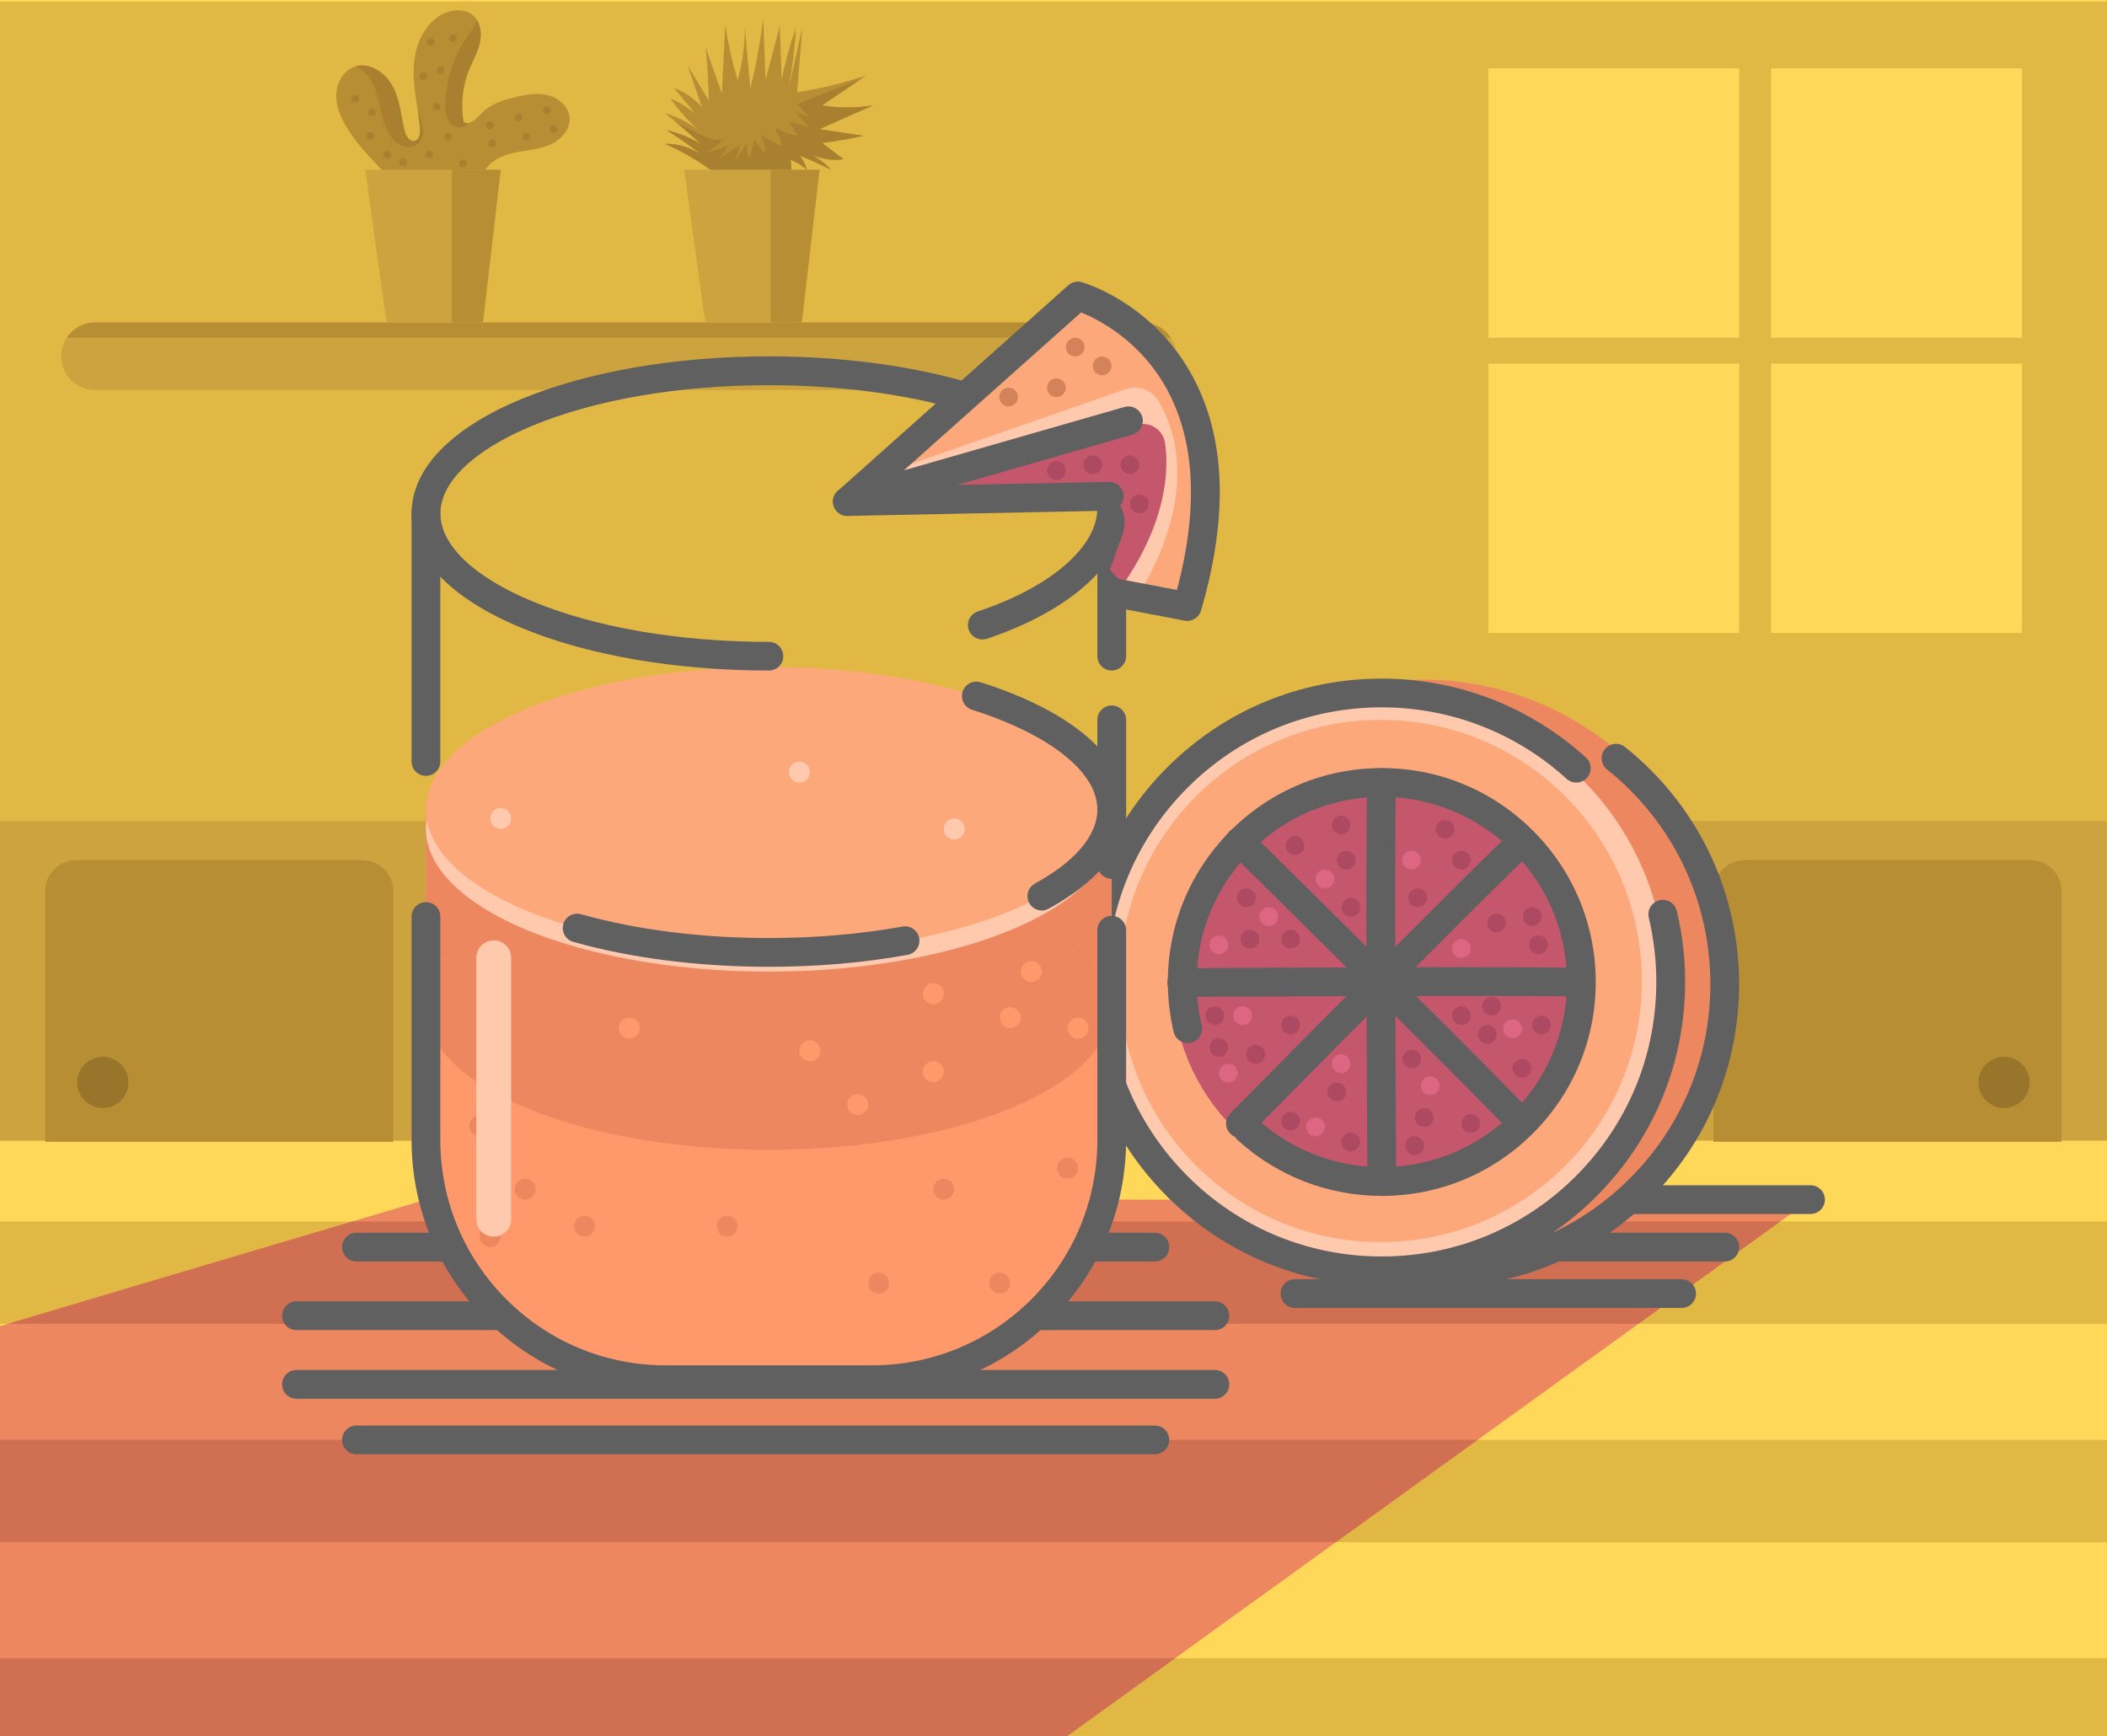 <?xml version="1.0" encoding="utf-8"?>
<!-- Generator: Adobe Illustrator 21.0.0, SVG Export Plug-In . SVG Version: 6.00 Build 0)  -->
<svg version="1.1" id="vv" xmlns="http://www.w3.org/2000/svg" xmlns:xlink="http://www.w3.org/1999/xlink" x="0px" y="0px"
	 viewBox="0 0 2272 1872" style="enable-background:new 0 0 2272 1872;" xml:space="preserve">
<style type="text/css">
	.st0{fill:#FFD85A;}
	.st1{fill:#E2B844;}
	.st2{fill:#CCA33E;}
	.st3{fill:#B78E34;}
	.st4{fill:#99752C;}
	.st5{fill:#ED875F;}
	.st6{fill:#D16F52;}
	.st7{fill:#606060;}
	.st8{fill:#FFC9AE;}
	.st9{fill:#FCA87A;}
	.st10{fill:#C4576C;}
	.st11{fill:#AD4961;}
	.st12{fill:#DD6683;}
	.st13{fill:#FF996C;}
	.st14{fill:#D38259;}
	.st15{fill:#A8802F;}
</style>
<g id="Layer_1_1_">
</g>
<g id="Layer_2">
</g>
<g>
	<rect class="st0" width="2272.5" height="1872"/>
	<g>
		<rect y="1317.3" class="st1" width="2272.5" height="110.3"/>
		<rect y="1552.8" class="st1" width="2272.5" height="110.3"/>
		<rect y="1788.3" class="st1" width="2272.5" height="83.7"/>
	</g>
	<rect x="0" y="1.6" class="st1" width="2272.5" height="1227.6"/>
	<path class="st2" d="M1232.1,347.8H102.4c-20.1,0-36.4,16.3-36.4,36.4l0,0c0,20.1,16.3,36.4,36.4,36.4h1129.7
		c20.1,0,36.4-16.3,36.4-36.4l0,0C1268.5,364.1,1252.2,347.8,1232.1,347.8z"/>
	<path class="st3" d="M1232.1,347.8H102.4c-12.7,0-23.9,6.5-30.4,16.4c172.1,0,904,0,1190.5,0C1256,354.3,1244.8,347.8,1232.1,347.8
		z"/>
	<g>
		<rect y="885.6" class="st2" width="551.2" height="344.6"/>
		<path class="st3" d="M390.7,927.6H82.1c-18.4,0-33.3,14.9-33.3,33.3v270.4H424V960.9C424,942.5,409.1,927.6,390.7,927.6z"/>
		<circle class="st4" cx="110.9" cy="1167.3" r="27.6"/>
	</g>
	<g>
		
			<rect x="1720.6" y="885.6" transform="matrix(-1 -4.489665e-11 4.489665e-11 -1 3992.479 2115.668)" class="st2" width="551.2" height="344.6"/>
		<path class="st3" d="M1881.1,927.6h308.6c18.4,0,33.3,14.9,33.3,33.3v270.4l-375.3,0V960.9
			C1847.8,942.5,1862.7,927.6,1881.1,927.6z"/>
		<circle class="st4" cx="2161" cy="1167.3" r="27.6"/>
	</g>
	<g>
		<path class="st5" d="M0,1430.2c8.4-2.8,459.3-136.5,459.3-136.5h1493L1151.1,1872H0V1430.2z"/>
		<g>
			<path class="st6" d="M1919.6,1317.3H379.8C263,1351.9,54,1414,8.7,1427.6h1758.1L1919.6,1317.3z"/>
			<polygon class="st6" points="0,1663.1 1440.5,1663.1 1593.3,1552.8 0,1552.8 			"/>
			<polygon class="st6" points="0,1872 1151.1,1872 1267,1788.3 0,1788.3 			"/>
		</g>
		<g>
			<g>
				<path class="st7" d="M1952.3,1309.2h-239c-8.6,0-15.5-6.9-15.5-15.5s6.9-15.5,15.5-15.5h239c8.6,0,15.5,6.9,15.5,15.5
					S1960.8,1309.2,1952.3,1309.2z"/>
			</g>
			<g>
				<g>
					
						<ellipse transform="matrix(1 -2.359939e-02 2.359939e-02 1 -24.539 36.487)" class="st5" cx="1533.6" cy="1057.9" rx="325.2" ry="325.2"/>
				</g>
				<g>
					<circle class="st8" cx="1488.8" cy="1057.9" r="307.3"/>
				</g>
				<g>
					<circle class="st9" cx="1488.8" cy="1057.9" r="281.6"/>
				</g>
				<g>
					<circle class="st10" cx="1488.8" cy="1057.9" r="224.5"/>
				</g>
				<g>
					<g>
						<path class="st7" d="M1490,1386.2c-87.4,0-169.6-34-231.4-95.8c-61.8-61.8-95.8-144-95.8-231.4c0-87.4,34-169.6,95.8-231.4
							s144-95.8,231.4-95.8c81.7,0,159.9,30.3,220.2,85.2c6.3,5.8,6.8,15.6,1,21.9c-5.8,6.3-15.6,6.8-21.9,1
							c-54.6-49.7-125.4-77.1-199.4-77.1c-79.1,0-153.5,30.8-209.4,86.7c-55.9,55.9-86.7,130.3-86.7,209.4
							c0,79.1,30.8,153.5,86.7,209.4c55.9,55.9,130.3,86.7,209.4,86.7s153.5-30.8,209.4-86.7s86.7-130.3,86.7-209.4
							c0-23.4-2.7-46.7-8.1-69.3c-2-8.3,3.1-16.7,11.5-18.7c8.3-2,16.7,3.1,18.7,11.5c6,24.9,9,50.6,9,76.5
							c0,87.4-34,169.6-95.8,231.4C1659.5,1352.2,1577.3,1386.2,1490,1386.2z"/>
					</g>
					<g>
						<path class="st7" d="M1490,1289.7c-57.6,0-112.7-21.3-155.3-60.1c-6.3-5.8-6.8-15.6-1-21.9c5.8-6.3,15.6-6.8,21.9-1
							c36.8,33.5,84.6,52,134.4,52c110.1,0,199.7-89.6,199.7-199.7c0-110.1-89.6-199.7-199.7-199.7c-110.1,0-199.7,89.6-199.7,199.7
							c0,15.8,1.8,31.5,5.5,46.7c2,8.3-3.1,16.7-11.5,18.7c-8.3,2-16.7-3.1-18.7-11.5c-4.2-17.6-6.3-35.7-6.3-53.9
							c0-61.6,24-119.5,67.6-163.1s101.5-67.6,163.1-67.6s119.5,24,163.1,67.6s67.6,101.5,67.6,163.1s-24,119.5-67.6,163.1
							S1551.6,1289.7,1490,1289.7z"/>
					</g>
					<g>
						<path class="st7" d="M1548.2,1388.4c-8.6,0-15.5-6.9-15.5-15.5s6.9-15.5,15.5-15.5c79.1,0,153.5-30.8,209.4-86.7
							c55.9-55.9,86.7-130.3,86.7-209.4c0-90.5-40.6-174.9-111.4-231.5c-6.7-5.3-7.8-15.1-2.4-21.8c5.3-6.7,15.1-7.8,21.8-2.4
							c78.2,62.5,123,155.7,123,255.7c0,87.4-34,169.6-95.8,231.4C1717.7,1354.3,1635.6,1388.4,1548.2,1388.4z"/>
					</g>
					<g>
						<path class="st7" d="M1490,1289.7c-8.5,0-15.4-6.9-15.5-15.4c-0.4-69.1-2.4-414.5,0.2-432.6c1.2-8.5,9.1-14.4,17.5-13.1
							c8.4,1.2,14.3,9,13.2,17.4c-1.7,15.9-0.9,264.7,0.1,428.1C1505.5,1282.7,1498.6,1289.7,1490,1289.7
							C1490,1289.7,1490,1289.7,1490,1289.7z"/>
					</g>
					<g>
						<path class="st7" d="M1704.6,1075.1c-0.7,0-1.4,0-2.1-0.1c-15.9-1.7-264.7-0.9-428.1,0.1c0,0-0.1,0-0.1,0
							c-8.5,0-15.4-6.9-15.5-15.4c-0.1-8.6,6.8-15.5,15.4-15.6c69.1-0.4,414.5-2.4,432.6,0.2c8.5,1.2,14.4,9.1,13.1,17.5
							C1718.8,1069.6,1712.2,1075.1,1704.6,1075.1z"/>
					</g>
					<g>
						<path class="st7" d="M1337.6,1227.1c-3.9,0-7.9-1.5-10.9-4.5c-6.1-6-6.2-15.8-0.1-21.9c48.5-49.1,291.4-294.8,306-305.8
							c6.8-5.1,16.6-3.7,21.7,3.1c5.1,6.8,3.8,16.5-3,21.6c-12.5,10-187.8,186.5-302.6,302.8
							C1345.6,1225.6,1341.6,1227.1,1337.6,1227.1z"/>
					</g>
					<g>
						<path class="st7" d="M1641.1,1227.1c-4.7,0-9.3-2.1-12.4-6.1c-10-12.5-186.5-187.8-302.8-302.6c-6.1-6-6.2-15.8-0.1-21.9
							s15.8-6.2,21.9-0.1c49.1,48.5,294.8,291.4,305.8,306c5.1,6.8,3.7,16.6-3.1,21.7C1647.6,1226.1,1644.4,1227.1,1641.1,1227.1z"
							/>
					</g>
				</g>
				<g>
					<circle class="st11" cx="1652.1" cy="988.4" r="10.1"/>
				</g>
				<g>
					<circle class="st11" cx="1658.9" cy="1018.9" r="10.1"/>
				</g>
				<g>
					<circle class="st11" cx="1396.4" cy="911.9" r="10.1"/>
				</g>
				<g>
					<circle class="st12" cx="1314.3" cy="1018.9" r="10.1"/>
				</g>
				<g>
					<circle class="st12" cx="1339.9" cy="1095.3" r="10.1"/>
				</g>
				<g>
					<circle class="st11" cx="1310" cy="1095.3" r="10.1"/>
				</g>
				<g>
					<circle class="st11" cx="1391.7" cy="1105.4" r="10.1"/>
				</g>
				<g>
					<circle class="st11" cx="1441.5" cy="1177.5" r="10.1"/>
				</g>
				<g>
					<circle class="st11" cx="1525.6" cy="1235.5" r="10.1"/>
				</g>
				<g>
					<circle class="st12" cx="1418.6" cy="1215.2" r="10.1"/>
				</g>
				<g>
					<circle class="st11" cx="1456.4" cy="1231.4" r="10.1"/>
				</g>
				<g>
					<circle class="st12" cx="1542.2" cy="1170.8" r="10.1"/>
				</g>
				<g>
					<circle class="st11" cx="1641.1" cy="1152.2" r="10.1"/>
				</g>
				<g>
					<circle class="st11" cx="1608.4" cy="1085.1" r="10.1"/>
				</g>
				<g>
					<circle class="st11" cx="1522.5" cy="1142.1" r="10.1"/>
				</g>
				<g>
					<circle class="st11" cx="1585.9" cy="1211.6" r="10.1"/>
				</g>
				<g>
					<circle class="st11" cx="1662.2" cy="1105.4" r="10.1"/>
				</g>
				<g>
					<circle class="st11" cx="1575.8" cy="1095.3" r="10.1"/>
				</g>
				<g>
					<circle class="st11" cx="1603.7" cy="1115.5" r="10.1"/>
				</g>
				<g>
					<circle class="st12" cx="1631" cy="1109.4" r="10.1"/>
				</g>
				<g>
					<circle class="st11" cx="1535.8" cy="1205.1" r="10.1"/>
				</g>
				<g>
					<circle class="st11" cx="1314.3" cy="1129.6" r="10.1"/>
				</g>
				<g>
					<circle class="st11" cx="1354" cy="1137" r="10.1"/>
				</g>
				<g>
					<circle class="st11" cx="1391.7" cy="1209" r="10.1"/>
				</g>
				<g>
					<circle class="st12" cx="1446.2" cy="1147.1" r="10.1"/>
				</g>
				<g>
					<circle class="st12" cx="1324.4" cy="1157.3" r="10.1"/>
				</g>
				<g>
					<circle class="st11" cx="1558.3" cy="894.4" r="10.1"/>
				</g>
				<g>
					<circle class="st12" cx="1522" cy="927.6" r="10.1"/>
				</g>
				<g>
					<circle class="st11" cx="1575.8" cy="927.6" r="10.1"/>
				</g>
				<g>
					<circle class="st12" cx="1428.7" cy="947.8" r="10.1"/>
				</g>
				<g>
					<circle class="st11" cx="1456.8" cy="978.3" r="10.1"/>
				</g>
				<g>
					<circle class="st11" cx="1451.6" cy="927.6" r="10.1"/>
				</g>
				<g>
					<circle class="st11" cx="1343.9" cy="968.2" r="10.1"/>
				</g>
				<g>
					<circle class="st11" cx="1391.7" cy="1012.8" r="10.1"/>
				</g>
				<g>
					<circle class="st11" cx="1347.8" cy="1012.8" r="10.1"/>
				</g>
				<g>
					<circle class="st12" cx="1368" cy="988.4" r="10.1"/>
				</g>
				<g>
					<circle class="st11" cx="1446.2" cy="889.7" r="10.1"/>
				</g>
				<g>
					<circle class="st11" cx="1528.7" cy="968.2" r="10.1"/>
				</g>
				<g>
					<circle class="st11" cx="1613.8" cy="995.3" r="10.1"/>
				</g>
				<g>
					<circle class="st12" cx="1575.8" cy="1022.9" r="10.1"/>
				</g>
			</g>
			<g>
				<g>
					<g>
						<path class="st7" d="M1245.3,1360.4H384.4c-8.6,0-15.5-6.9-15.5-15.5s6.9-15.5,15.5-15.5h860.9c8.6,0,15.5,6.9,15.5,15.5
							S1253.9,1360.4,1245.3,1360.4z"/>
					</g>
					<g>
						<path class="st7" d="M1310,1434.4H319.7c-8.6,0-15.5-6.9-15.5-15.5s6.9-15.5,15.5-15.5H1310c8.6,0,15.5,6.9,15.5,15.5
							S1318.6,1434.4,1310,1434.4z"/>
					</g>
					<g>
						<g>
							<path class="st13" d="M459.3,872.2v329.1c0,190.1,131.4,278.4,293.5,278.4h152.5c162.1,0,293.5-81.5,293.5-278.4V854.2"/>
						</g>
						<g>
							<ellipse class="st5" cx="829" cy="1086.1" rx="369.7" ry="153.9"/>
						</g>
						<g>
							<path class="st5" d="M459.3,872.2v213.9c0-85,165.5-153.9,369.7-153.9s369.7,68.9,369.7,153.9V854.2L459.3,872.2z"/>
						</g>
						<g>
							<ellipse class="st8" cx="829" cy="893.9" rx="369.7" ry="153.9"/>
						</g>
						<g>
							<ellipse class="st9" cx="829" cy="873.2" rx="369.7" ry="153.9"/>
						</g>
						<g>
							<path class="st7" d="M829,1042.6c-75.5,0-148.4-9.3-210.9-26.9c-8.2-2.3-13-10.9-10.7-19.1c2.3-8.2,10.9-13,19.1-10.7
								c59.8,16.8,129.8,25.7,202.5,25.7c50.1,0,98.6-4.2,144.2-12.4c8.4-1.5,16.5,4.1,18,12.5c1.5,8.4-4.1,16.5-12.5,18
								C931.4,1038.3,881,1042.6,829,1042.6z"/>
						</g>
						<g>
							<path class="st7" d="M1123.4,981.9c-5.5,0-10.8-2.9-13.6-8.1c-4.1-7.5-1.3-16.9,6.2-21c43.4-23.7,67.3-52,67.3-79.6
								c0-19.6-11.5-38.9-34.1-57.5c-23.6-19.4-58.6-36.8-101.1-50.3c-8.2-2.6-12.7-11.3-10.1-19.5s11.3-12.7,19.5-10.1
								c99.7,31.6,156.8,81.6,156.8,137.3c0,27.9-14.5,69.1-83.5,106.8C1128.4,981.2,1125.9,981.9,1123.4,981.9z"/>
						</g>
						<g>
							<path class="st7" d="M459.3,836.7c-8.6,0-15.5-6.9-15.5-15.5V553.7c0-8.6,6.9-15.5,15.5-15.5s15.5,6.9,15.5,15.5v267.6
								C474.8,829.8,467.9,836.7,459.3,836.7z"/>
						</g>
						<g>
							<path class="st7" d="M940.1,1503.4H718c-73.2,0-142.1-28.5-193.9-80.3c-51.8-51.8-80.3-120.6-80.3-193.9V988.4
								c0-8.6,6.9-15.5,15.5-15.5s15.5,6.9,15.5,15.5v240.8c0,65,25.3,126,71.2,172c45.9,45.9,107,71.2,172,71.2h222.1
								c65,0,126-25.3,172-71.2c45.9-45.9,71.2-107,71.2-172v-226c0-8.6,6.9-15.5,15.5-15.5s15.5,6.9,15.5,15.5v226
								c0,73.2-28.5,142.1-80.3,193.9C1082.2,1474.9,1013.3,1503.4,940.1,1503.4z"/>
						</g>
						<g>
							<path class="st7" d="M1198.8,947.7c-8.6,0-15.5-6.9-15.5-15.5V776.3c0-8.6,6.9-15.5,15.5-15.5s15.5,6.9,15.5,15.5v155.9
								C1214.3,940.7,1207.3,947.7,1198.8,947.7z"/>
						</g>
						<g>
							<path class="st7" d="M1198.8,723.1c-8.6,0-15.5-6.9-15.5-15.5V537.7c0-8.6,6.9-15.5,15.5-15.5s15.5,6.9,15.5,15.5v169.9
								C1214.3,716.1,1207.3,723.1,1198.8,723.1z"/>
						</g>
						<g>
							<path class="st7" d="M1059.2,689.6c-6.5,0-12.6-4.1-14.7-10.6c-2.7-8.1,1.7-16.9,9.8-19.6c39.8-13.2,73.1-31.1,96.2-51.8
								c21.4-19.2,32.7-39.6,32.7-58.9c0-8.6,6.9-15.5,15.5-15.5s15.5,6.9,15.5,15.5c0,55.7-57.5,109.4-150.2,140.2
								C1062.5,689.4,1060.8,689.6,1059.2,689.6z"/>
						</g>
						<g>
							<path class="st7" d="M829,723.1c-100.8,0-195.7-16.4-267.4-46.3c-76-31.6-117.8-75.4-117.8-123.1s41.8-91.5,117.8-123.1
								c71.7-29.8,166.6-46.3,267.4-46.3c77.6,0,152.2,9.8,215.8,28.3c8.2,2.4,12.9,11,10.6,19.2c-2.4,8.2-11,12.9-19.2,10.6
								c-60.8-17.7-132.4-27-207.1-27c-96.8,0-187.5,15.6-255.5,43.9c-62.8,26.1-98.7,60.6-98.7,94.5s36,68.4,98.7,94.5
								c68,28.3,158.7,43.9,255.5,43.9c8.6,0,15.5,6.9,15.5,15.5S837.6,723.1,829,723.1z"/>
						</g>
						<g>
							<line class="st13" x1="1198.8" y1="854.2" x2="459.3" y2="872.2"/>
						</g>
						<g>
							<circle class="st5" cx="566.3" cy="1282.4" r="11.3"/>
						</g>
						<g>
							<circle class="st5" cx="528.6" cy="1333.6" r="11.3"/>
						</g>
						<g>
							<circle class="st5" cx="630.4" cy="1322.3" r="11.3"/>
						</g>
						<g>
							<circle class="st5" cx="784.1" cy="1322.3" r="11.3"/>
						</g>
						<g>
							<circle class="st5" cx="947.5" cy="1383.7" r="11.3"/>
						</g>
						<g>
							<circle class="st5" cx="1078.1" cy="1383.7" r="11.3"/>
						</g>
						<g>
							<circle class="st5" cx="1017.7" cy="1282.4" r="11.3"/>
						</g>
						<g>
							<circle class="st13" cx="1089.4" cy="1097.4" r="11.3"/>
						</g>
						<g>
							<circle class="st13" cx="678.5" cy="1108.7" r="11.3"/>
						</g>
						<g>
							<circle class="st13" cx="1162.4" cy="1108.7" r="11.3"/>
						</g>
						<g>
							<circle class="st13" cx="873.3" cy="1133.1" r="11.3"/>
						</g>
						<g>
							<circle class="st8" cx="1029" cy="893.9" r="11.3"/>
						</g>
						<g>
							<circle class="st8" cx="539.9" cy="882.6" r="11.3"/>
						</g>
						<g>
							<circle class="st8" cx="862" cy="832.6" r="11.3"/>
						</g>
						<g>
							<circle class="st13" cx="1112.1" cy="1047.8" r="11.3"/>
						</g>
						<g>
							<circle class="st13" cx="1006.4" cy="1155.7" r="11.3"/>
						</g>
						<g>
							<circle class="st13" cx="924.9" cy="1191.2" r="11.3"/>
						</g>
						<g>
							<circle class="st13" cx="1006.4" cy="1071.6" r="11.3"/>
						</g>
						<g>
							<circle class="st5" cx="1151.1" cy="1259.8" r="11.3"/>
						</g>
						<g>
							<circle class="st5" cx="517.3" cy="1213.8" r="11.3"/>
						</g>
						<g>
							<path class="st8" d="M532.4,1014.1L532.4,1014.1c-10.4,0-18.8,8.4-18.8,18.8v281.9c0,10.4,8.4,18.8,18.8,18.8h0
								c10.4,0,18.8-8.4,18.8-18.8v-281.9C551.2,1022.5,542.8,1014.1,532.4,1014.1z"/>
						</g>
					</g>
					<g>
						<path class="st7" d="M1310,1508.4H319.7c-8.6,0-15.5-6.9-15.5-15.5s6.9-15.5,15.5-15.5H1310c8.6,0,15.5,6.9,15.5,15.5
							S1318.6,1508.4,1310,1508.4z"/>
					</g>
					<g>
						<path class="st7" d="M1245.3,1568.3H384.4c-8.6,0-15.5-6.9-15.5-15.5s6.9-15.5,15.5-15.5h860.9c8.6,0,15.5,6.9,15.5,15.5
							S1253.9,1568.3,1245.3,1568.3z"/>
					</g>
				</g>
				<g>
					<g>
						<path class="st9" d="M939.7,534l222.6-210.4c0,0,200.7,80.3,117.8,334.8l-50.4-9.6l-31-33.1l13.1-36
							c11.2-30.7-12-54-44.6-53.4L939.7,534z"/>
					</g>
					<g>
						<g>
							<path class="st8" d="M1249.4,432.7c-7.2-12.2-22.1-17.6-35.5-13l-242.5,84.4L939.7,534l227.5-7.6
								c32.7-0.7,55.8,22.7,44.6,53.4l-13.1,36l27,28.8C1291.8,536.6,1268.6,465.2,1249.4,432.7z"/>
						</g>
						<g>
							<path class="st10" d="M1256.3,477.9c-2-14.1-15.7-23.4-29.5-20l-283.5,69.4l-5.6,5.3l227.5-7.6c32.7-0.7,55.8,22.7,44.6,53.4
								l-13.1,36l14.6,15.6C1258,561.8,1260.5,507.8,1256.3,477.9z"/>
						</g>
						<g>
							<path class="st7" d="M1280.2,669.6c-1,0-1.9-0.1-2.9-0.3l-81.4-15.5c-8.4-1.6-13.9-9.7-12.3-18.1c1.6-8.4,9.7-13.9,18.1-12.3
								l67.4,12.8c14.7-55.3,18.7-105.1,11.9-148.2c-5.8-36.5-19.3-68.4-40.3-94.7c-27.2-34.2-60.2-50.4-74.9-56.4L955.3,524.5
								l240.5-4.8c8.5-0.2,15.6,6.6,15.8,15.2c0.2,8.6-6.6,15.6-15.2,15.8L914,556.4c-6.5,0.1-12.4-3.8-14.7-9.8
								c-2.4-6-0.7-12.9,4.1-17.2L1152,307.6c4-3.5,9.5-4.8,14.6-3.3c3.1,0.9,75.7,22.3,118.5,99.9c36.6,66.3,39.9,151.8,10,254.2
								C1293.1,665.1,1286.9,669.6,1280.2,669.6z"/>
						</g>
						<g>
							<path class="st7" d="M913.6,556.4c-6.7,0-12.9-4.4-14.9-11.2c-2.4-8.2,2.4-16.8,10.6-19.2l303.2-87.1
								c8.2-2.4,16.8,2.4,19.2,10.6c2.4,8.2-2.4,16.8-10.6,19.2l-303.2,87.1C916.5,556.2,915,556.4,913.6,556.4z"/>
						</g>
						<g>
							<circle class="st11" cx="1218.5" cy="501.2" r="10.1"/>
						</g>
						<g>
							<circle class="st11" cx="1228.6" cy="543.5" r="10.1"/>
						</g>
						<g>
							<circle class="st11" cx="1178.3" cy="501.2" r="10.1"/>
						</g>
						<g>
							<circle class="st14" cx="1188.4" cy="394.6" r="10.1"/>
						</g>
						<g>
							<circle class="st14" cx="1159.4" cy="374.3" r="10.1"/>
						</g>
						<g>
							<circle class="st14" cx="1139.1" cy="418.1" r="10.1"/>
						</g>
						<g>
							<circle class="st14" cx="1087.6" cy="428.2" r="10.1"/>
						</g>
						<g>
							<circle class="st11" cx="1139.1" cy="507.5" r="10.1"/>
						</g>
					</g>
				</g>
			</g>
			<g>
				<path class="st7" d="M1813.3,1410.5h-416.9c-8.6,0-15.5-6.9-15.5-15.5s6.9-15.5,15.5-15.5h416.9c8.6,0,15.5,6.9,15.5,15.5
					S1821.9,1410.5,1813.3,1410.5z"/>
			</g>
			<g>
				<path class="st7" d="M1859.9,1360.4h-239c-8.6,0-15.5-6.9-15.5-15.5s6.9-15.5,15.5-15.5h239c8.6,0,15.5,6.9,15.5,15.5
					S1868.4,1360.4,1859.9,1360.4z"/>
			</g>
		</g>
	</g>
	<g>
		<rect x="1604.9" y="73.7" class="st0" width="270.5" height="290.5"/>
		<rect x="1909.8" y="73.7" class="st0" width="270.5" height="290.5"/>
		<rect x="1604.9" y="392.1" class="st0" width="270.5" height="290.5"/>
		<rect x="1909.8" y="392.1" class="st0" width="270.5" height="290.5"/>
	</g>
	<g>
		<path class="st3" d="M778.4,192.5c-18.7-15.1-39.3-27.7-61.3-37.4c14.5-0.1,29,4.5,40.8,12.9c-12.5-9.9-25.5-19.1-39-27.5
			c13.2,3,25.9,8.2,37.5,15.3c-12.9-11.6-26-22.9-39.4-33.9c12.5,3.7,24.3,9.6,34.7,17.3c-10.6-9.9-20.2-20.8-28.6-32.7
			c9.7,3.9,18.7,9.4,26.7,16.2c-7.6-9.2-15.2-18.5-22.9-27.7c11.5,4.1,21.9,11.3,29.9,20.5c-5.1-15-10.3-30-15.4-45
			c7.6,12.6,15.3,25.2,22.9,37.9c-0.4-19.2-1.5-38.5-3.5-57.6c5.9,16.7,11.7,33.4,17.6,50.1c1.2-24.7,2.4-49.3,3.6-74
			c3.1,20.1,7.6,40,13.4,59.5c5.3-18.7,7.9-38.1,7.7-57.5c2,22.2,4,44.3,6,66.5c6.1-24.8,10.7-50,13.9-75.3c0.8,22,1.7,44,2.5,65.9
			c5.1-19.4,10.2-38.8,15.4-58.2c0.7,19.4,1.4,38.9,2,58.3c3.7-19.1,8.8-37.8,15.5-56.1c-1.3,21.5-3.9,42.9-7.7,64.1
			c4.9-21.8,9.8-43.6,14.6-65.4c-1.9,23.6-3.9,47.2-5.8,70.8c25.3-3.9,50.3-10,74.5-18.2c-16,10.9-32,21.8-48,32.7
			c18.1,2.8,36.7,2.8,54.8-0.1c-19.2,8.5-38.4,17-57.6,25.6c15.8,2.4,31.6,4.8,47.4,7.2c-14.7,3.2-29.5,5.7-44.5,7.7
			c7.7,5.8,15.3,11.6,23,17.5c-11.7,1.7-23.9-0.2-34.6-5.3c7.8,4.4,15,10,21.1,16.5c-10.9-5.5-22-10.6-33.3-15.1
			c3.2,4.7,5.7,9.8,7.5,15.1c-5.3-4.4-11.2-8.1-17.5-10.9c0.3,6.7,0.7,13.4,1,20c0.1,1.5,0.1,3.1-1,4.2c-0.8,0.8-2.1,1-3.3,1.1
			c-20.4,2.3-40.7,4.5-61.1,6.8C782.6,201.4,783.4,196.5,778.4,192.5z"/>
		<path class="st15" d="M872.4,126.1c-4.9-1.8-9.8-3.5-14.8-5.3c5,5.5,10,11,15,16.4c-7.4-2.1-14.8-4.2-22.2-6.3
			c3.4,5.2,6.7,10.5,10.1,15.7c-8.8-2-17.3-5-25.4-8.9c3.7,6.2,6.5,13,8.4,19.9c-8-3.2-15.7-7.4-22.8-12.4c2.5,6.4,4.2,13.2,4.9,20
			c-4.7-4.1-8.8-9-11.8-14.4c-1.9,7-3.8,14-5.8,20.9c-2-5.7-2.9-11.8-2.5-17.8c-4.3,6.9-8.6,13.7-13,20.6c1.9-6.1,3.8-12.2,5.6-18.3
			c-7.3,4.8-14.5,9.6-21.8,14.4c3.3-4.7,6.7-9.4,10-14.1c-8.1,3.6-16.5,6.3-25.1,8.2c7.8-4.8,15.1-10.3,21.8-16.5
			c-6.9,5.6-17.1,1.9-25.1-2c-9.4-4.6-18.7-9.1-28.1-13.7c9,7.6,17.9,15.3,26.6,23.2c-11.5-7.1-24.2-12.3-37.5-15.3
			c13.5,8.5,26.5,17.6,39,27.5c-11.8-8.5-26.3-13.1-40.8-12.9c21.9,9.7,42.6,22.3,61.3,37.4c5,4,4.2,8.9,10,11.6
			c20.4-2.3,40.7-4.5,61.1-6.8c1.2-0.1,2.4-0.3,3.3-1.1c1.1-1,1-2.7,1-4.2c-0.3-6.7-0.7-13.4-1-20c6.3,2.8,12.2,6.5,17.5,10.9
			c-1.8-5.3-4.4-10.4-7.5-15.1c11.3,4.5,22.4,9.6,33.3,15.1c-6.1-6.5-13.3-12.1-21.1-16.5c10.7,5.1,22.9,7,34.6,5.3
			c-7.7-5.8-15.3-11.6-23-17.5c14.9-1.9,29.8-4.5,44.5-7.7c-15.8-2.4-31.6-4.8-47.4-7.2c19.2-8.5,38.4-17,57.6-25.6
			c-18.1,2.9-36.7,2.9-54.8,0.1c13.9-9.5,27.9-19,41.8-28.5c-23,9.1-46.1,18.1-69.1,27.2C863.7,116.7,868.3,121.2,872.4,126.1z"/>
		<g>
			<polygon class="st2" points="864.6,347.8 760.5,347.8 737.7,183.1 883.7,183.1 			"/>
			<path class="st3" d="M883.7,183.1H831c0,39.7,0,120.1,0,164.7h33.5L883.7,183.1z"/>
		</g>
	</g>
	<g>
		<path class="st3" d="M375.5,140c-7-11.1-12.9-23.5-12.9-36.6c0-13.1,7.1-26.9,19.5-31.4c15.6-5.6,32.9,5.7,40.9,20.2
			s9.5,31.5,13,47.7c1.3,5.9,5.1,13.2,11,12c5.7-1.2,6.5-8.8,5.9-14.6c-2.6-23.1-8.5-46.1-6.5-69.3c2-23.2,14.2-47.6,36.2-55
			c9.3-3.1,20.4-2.7,27.7,3.8c8.1,7.1,9.5,19.3,7,29.8s-8,19.9-11.9,29.8c-6.9,17.4-8.8,36.7-5.6,55.1c6.8,4.6,14.5-4.1,20.2-10
			c9-9.3,22-13.3,34.5-16.4c11.8-2.9,24.2-5.3,36-2.5c11.8,2.8,22.9,12.3,23.7,24.4c0.9,12.8-9.5,24-21.3,29.1
			c-11.7,5.1-24.9,5.8-37.4,8.4c-12.5,2.6-25.6,7.9-32.2,18.8c-3.5,5.8-4.9,12.7-8.6,18.3c-13.8,21.4-58.7,19-78.3,7.6
			c-9.4-5.5-15.4-15.7-22.6-23.6C400.3,170.9,386.3,157.1,375.5,140z"/>
		<g>
			<path class="st15" d="M399.3,85.3c6.4,9.9,8.7,21.9,11.2,33.4s5.9,23.5,14,32.1c6.2,6.6,16.7,10.7,24.4,5.8
				c5.7-3.7,7.8-11.2,7.1-18c-0.6-5.7-2.9-11-5.2-16.3c0.8,5,1.5,10,2,15c0.6,5.8-0.2,13.4-5.9,14.6c-5.9,1.2-9.7-6.1-11-12
				c-3.6-16.2-5.1-33.2-13-47.7C415,78,398.2,66.8,382.8,71.8C389.4,74.2,395.3,79.3,399.3,85.3z"/>
			<path class="st15" d="M480,111.6c-0.4,10.5,2.7,23.8,13,25.6c5,0.8,9.4-1.4,13.3-4.8c-2.2,0.7-4.4,0.5-6.5-0.9
				c-3.2-18.4-1.3-37.7,5.6-55.1c3.9-10,9.5-19.4,11.9-29.8c1.9-8.1,1.4-17.3-2.6-24.3c-2.8,5.7-6.8,10.8-10.4,16.1
				C489.6,59.9,481.1,85.6,480,111.6z"/>
		</g>
		<g>
			<polygon class="st2" points="520.8,347.8 416.7,347.8 393.9,183.1 539.9,183.1 			"/>
			<path class="st3" d="M539.9,183.1h-52.7c0,39.7,0,120.1,0,164.7h33.5L539.9,183.1z"/>
		</g>
		<circle class="st15" cx="559.1" cy="126.9" r="4.1"/>
		<circle class="st15" cx="471" cy="114.7" r="4.1"/>
		<circle class="st15" cx="462.8" cy="166.7" r="4.1"/>
		<circle class="st15" cx="417.4" cy="166.7" r="4.1"/>
		<circle class="st15" cx="399.4" cy="146.5" r="4.1"/>
		<circle class="st15" cx="401.1" cy="120.9" r="4.1"/>
		<circle class="st15" cx="456.2" cy="82.3" r="4.1"/>
		<circle class="st15" cx="475.1" cy="75.7" r="4.1"/>
		<circle class="st15" cx="464.3" cy="45.2" r="4.1"/>
		<circle class="st15" cx="488.4" cy="41.1" r="4.1"/>
		<circle class="st15" cx="589.8" cy="118.8" r="4.1"/>
		<circle class="st15" cx="567.3" cy="147.5" r="4.1"/>
		<circle class="st15" cx="597" cy="139.2" r="4.1"/>
		<circle class="st15" cx="530.8" cy="154.7" r="4.1"/>
		<circle class="st15" cx="483.2" cy="147.5" r="4.1"/>
		<circle class="st15" cx="434.6" cy="174.9" r="4.1"/>
		<circle class="st15" cx="382.8" cy="106.5" r="4.1"/>
		<circle class="st15" cx="499.2" cy="176.3" r="4.1"/>
		<circle class="st15" cx="528.1" cy="135.1" r="4.1"/>
	</g>
</g>
</svg>
